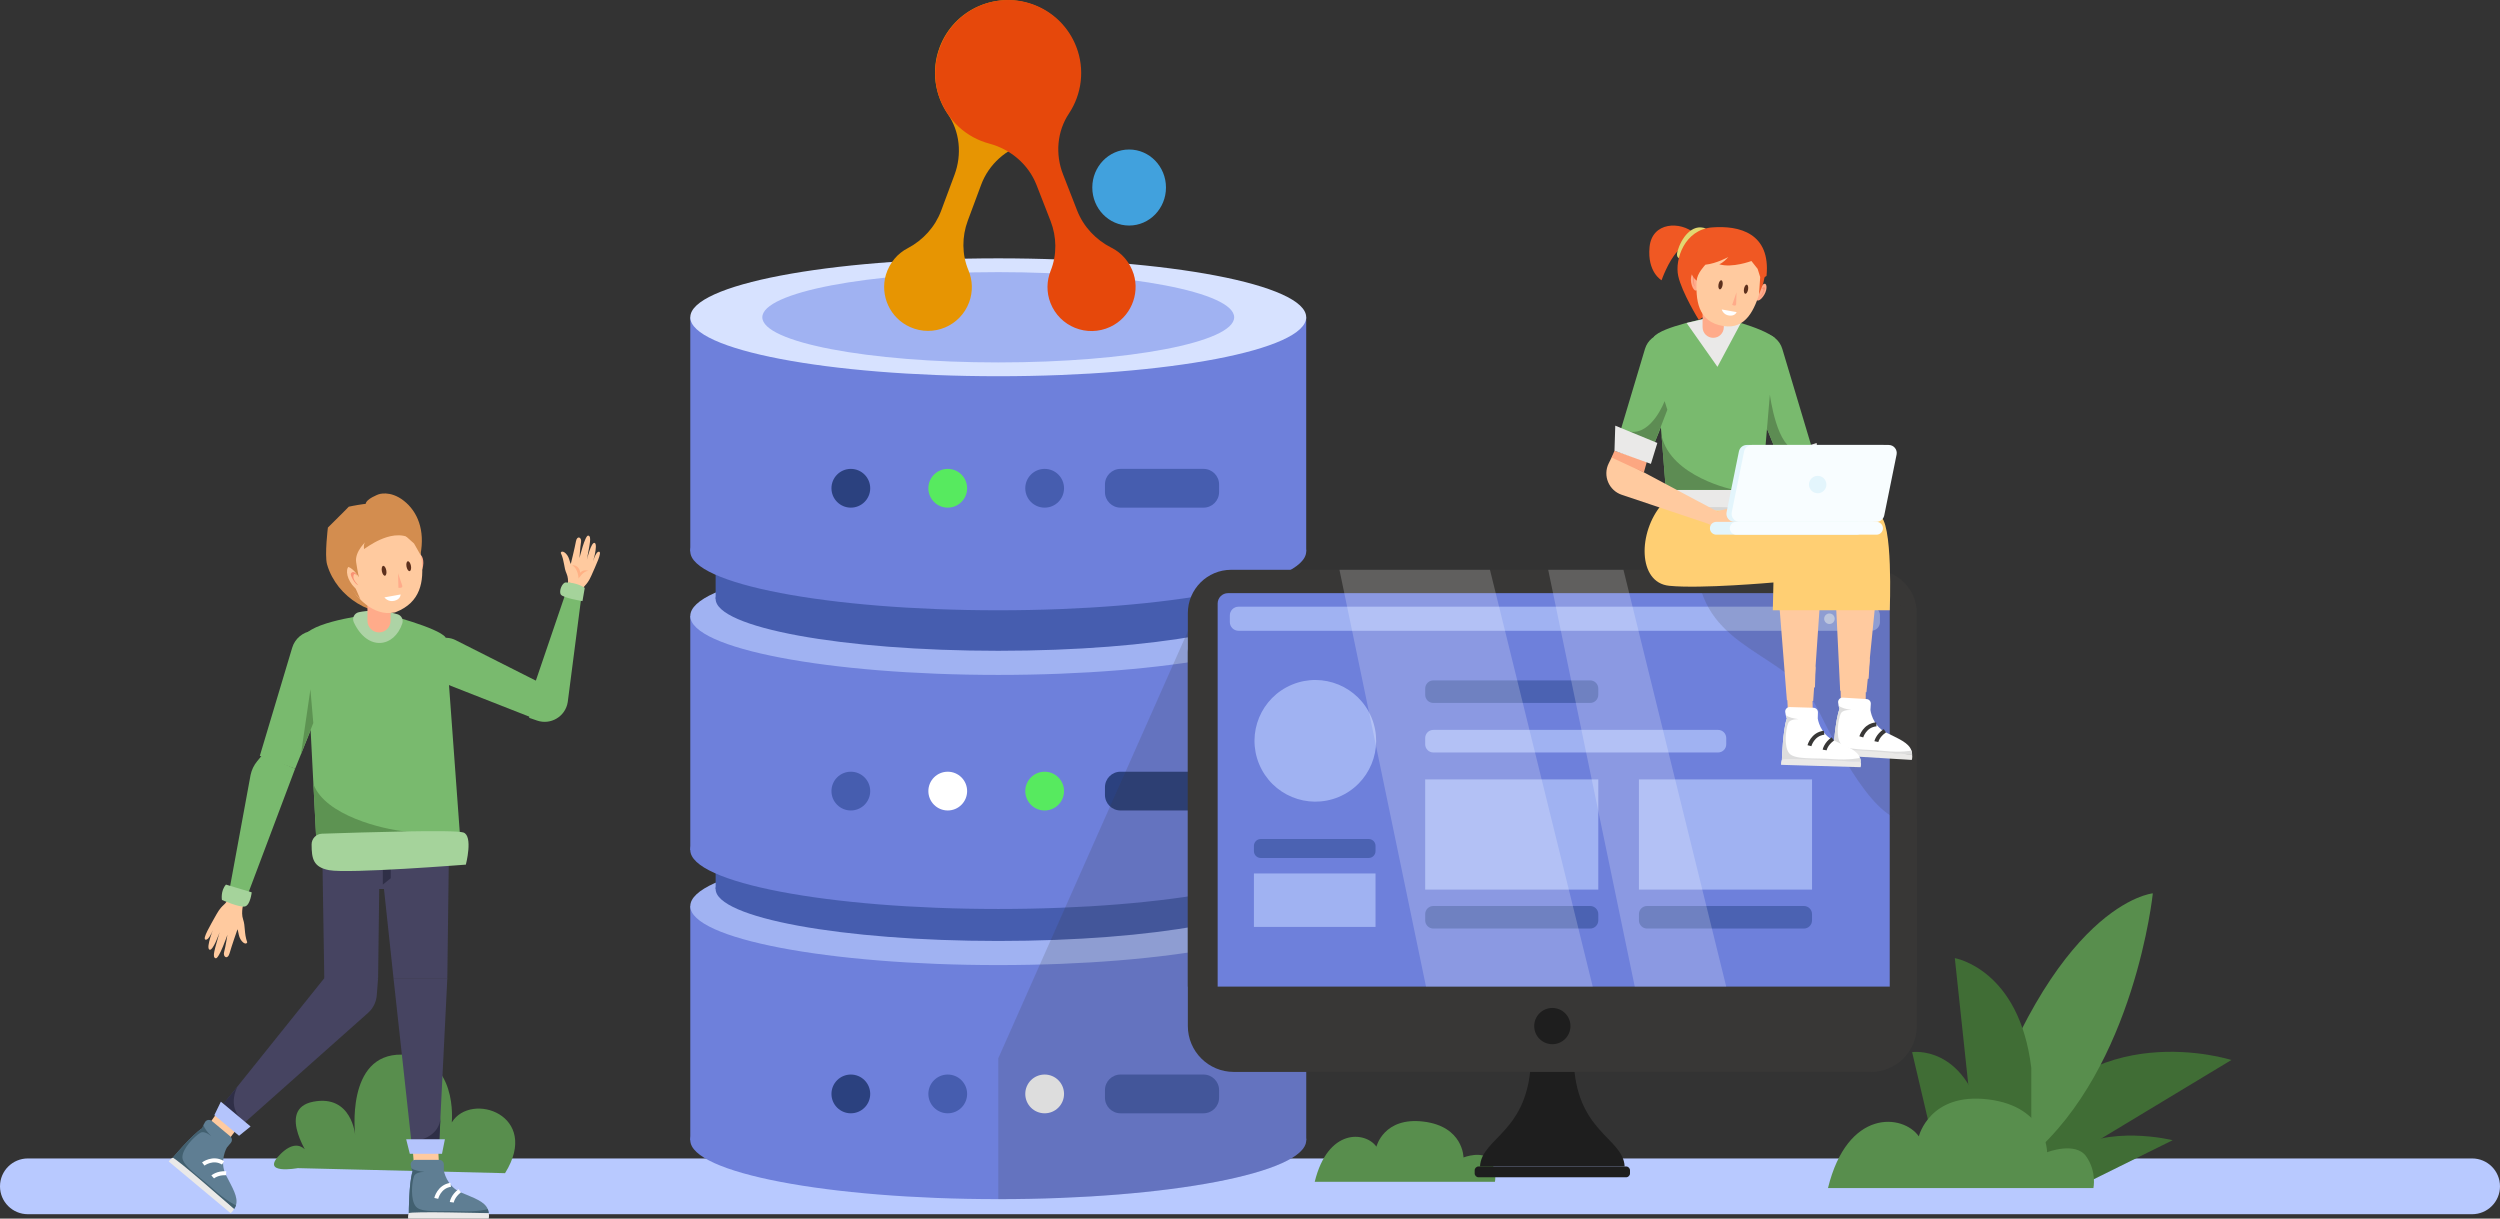 <?xml version="1.0" encoding="UTF-8" standalone="no"?>
<!-- Generator: Adobe Illustrator 27.5.0, SVG Export Plug-In . SVG Version: 6.00 Build 0)  -->

<svg
   version="1.1"
   x="0px"
   y="0px"
   viewBox="0 0 622.665 303.513"
   xml:space="preserve"
   id="svg338"
   sodipodi:docname="banner.svg"
   width="622.665"
   height="303.513"
   inkscape:version="1.2.2 (b0a84865, 2022-12-01)"
   xmlns:inkscape="http://www.inkscape.org/namespaces/inkscape"
   xmlns:sodipodi="http://sodipodi.sourceforge.net/DTD/sodipodi-0.dtd"
   xmlns="http://www.w3.org/2000/svg"
   xmlns:svg="http://www.w3.org/2000/svg"><rect x="0" y="0" width="622.665" height="303.513" fill="#333333" stroke="none"/><defs
   id="defs342" /><sodipodi:namedview
   id="namedview340"
   pagecolor="#ffffff"
   bordercolor="#000000"
   borderopacity="0.25"
   inkscape:showpageshadow="2"
   inkscape:pageopacity="0.0"
   inkscape:pagecheckerboard="0"
   inkscape:deskcolor="#d1d1d1"
   showgrid="false"
   inkscape:zoom="1"
   inkscape:cx="605.5"
   inkscape:cy="208.5"
   inkscape:window-width="2560"
   inkscape:window-height="1387"
   inkscape:window-x="0"
   inkscape:window-y="25"
   inkscape:window-maximized="1"
   inkscape:current-layer="OBJECTS" />
<g
   id="BACKGROUND"
   style="display:none"
   transform="translate(-74.492,-136.722)">
	<rect
   id="XMLID_2656_"
   style="fill:#ffffff"
   width="750"
   height="500"
   x="0"
   y="0" />
</g>
<g
   id="OBJECTS"
   transform="translate(-74.492,-136.722)">
	<path
   id="XMLID_2651_"
   style="fill:#f05823"
   d="m 496.618,194.878 c -3.602,-3.135 -10.673,-2.91 -11.279,3.371 -0.606,6.281 2.991,8.277 2.991,8.277 0,0 1.634,-4.697 3.971,-7.219 2.336,-2.521 4.317,-4.429 4.317,-4.429 z" />
	<path
   id="XMLID_2650_"
   style="fill:#e2d771"
   d="m 499.339,193.629 c -3.441,-1.345 -6.134,2.436 -7.039,5.678 -0.905,3.242 3.331,1.261 3.331,1.261 z" />
	<path
   id="XMLID_2649_"
   style="fill:#f05823"
   d="m 514.473,205.436 c 1.055,-10.632 -6.758,-12.613 -13.567,-12.073 -6.809,0.54 -9.33,7.937 -8.43,12.073 0.9,4.135 5.129,10.971 5.129,10.971 l 8.306,-5.704 z" />
	<path
   id="XMLID_2646_"
   style="display:none;fill:#f3f6ff"
   d="m 100.411,426.94 c -28.929,-20.384 -3.315,-48.678 18.11,-44.241 21.425,4.437 49.405,-33.891 32.04,-68.976 -17.365,-35.085 25.378,-120.17 94.492,-78.406 69.115,41.764 178.357,49.257 214.054,-0.204 35.697,-49.461 139.383,-5.792 131.161,56.385 -8.222,62.177 6.775,53.459 39.066,67.287 32.291,13.828 56.398,32.782 37.113,55.949 0,0 22.179,-3.702 21.214,12.205 h -587.25 z" />
	<path
   id="XMLID_2641_"
   style="fill:#b8c9ff"
   d="M 690.213,439.141 H 81.437 c -3.836,0 -6.945,-3.109 -6.945,-6.945 v 0 c 0,-3.836 3.109,-6.945 6.945,-6.945 h 608.775 c 3.836,0 6.945,3.109 6.945,6.945 v 0 c 10e-4,3.836 -3.109,6.945 -6.944,6.945 z" />
	<path
   id="XMLID_2640_"
   style="fill:#588e4d"
   d="m 200.281,428.922 c 9.017,-14.491 -8.5,-20.444 -13.268,-12.637 0,0 1.7,-16.656 -12.429,-16.895 -14.13,-0.239 -11.625,20.1 -11.625,20.1 0,0 -0.784,-10.198 -10.411,-8.38 -9.628,1.817 -0.443,14.616 -0.443,14.616 0,0 -2.171,-7.002 -7.682,-1.634 -5.511,5.368 4.226,3.572 4.226,3.572 z" />
	<g
   id="XMLID_2708_">
		<g
   id="XMLID_2642_">
			<path
   id="XMLID_2645_"
   style="fill:#406d35"
   d="m 576.333,421.198 c 17.733,-32.05 53.926,-20.467 53.926,-20.467 l -39.714,23.962 h -10.333 z" />
			<path
   id="XMLID_2644_"
   style="fill:#588e4d"
   d="m 566.358,422.181 c 19.396,-60.741 44.332,-62.961 44.332,-62.961 0,0 -4.433,43.246 -30.479,65.473 z" />
			<path
   id="XMLID_2643_"
   style="fill:#406d35"
   d="m 580.419,402.7 c -2.977,-24.635 -19.048,-27.339 -19.048,-27.339 l 4.987,46.821 14.061,-0.983 v -21.115" />
		</g>
		<path
   id="XMLID_2639_"
   style="fill:#406d35"
   d="m 568.441,415.94 c -4.788,-19.157 -17.706,-17.169 -17.706,-17.169 l 5.146,21.936 h 15.013 z" />
		<path
   id="XMLID_2638_"
   style="fill:#406d35"
   d="m 589.595,423.756 c 9.743,-7.1 26.039,-3.048 26.039,-3.048 l -20.952,10.364 -10.864,-3.823 z" />
	</g>
	<path
   id="XMLID_2637_"
   style="fill:#588e4d"
   d="m 529.779,432.636 c 4.854,-19.842 18.64,-18.494 22.632,-12.889 0,0 2.662,-11 17.301,-9.197 14.64,1.803 14.64,13.154 14.64,13.154 0,0 7.098,-2.759 9.76,1.064 2.662,3.823 1.774,7.868 1.774,7.868 z" />
	<path
   id="XMLID_2636_"
   style="fill:#588e4d"
   d="m 401.945,431.071 c 3.296,-13.472 12.656,-12.557 15.366,-8.751 0,0 1.807,-7.469 11.747,-6.245 9.94,1.224 9.94,8.931 9.94,8.931 0,0 4.819,-1.873 6.627,0.723 1.807,2.595 1.205,5.342 1.205,5.342 z" />
	<g
   id="XMLID_2071_">
		<g
   id="XMLID_2087_">
			<g
   id="XMLID_2104_">
				<rect
   id="XMLID_2106_"
   x="246.419"
   y="362.411"
   style="fill:#6e80db"
   width="153.404"
   height="58.296" />
				<ellipse
   id="XMLID_2105_"
   style="fill:#6e80db"
   cx="323.121"
   cy="420.707"
   rx="76.702"
   ry="14.68" />
			</g>
			<ellipse
   id="XMLID_2103_"
   style="fill:#a0b2f2"
   cx="323.121"
   cy="362.411"
   rx="76.702"
   ry="14.68" />
			<g
   id="XMLID_2100_">
				<rect
   id="XMLID_2102_"
   x="252.734"
   y="306.788"
   style="fill:#465daf"
   width="140.774"
   height="51.362" />
				<ellipse
   id="XMLID_2101_"
   style="fill:#465daf"
   cx="323.121"
   cy="358.149"
   rx="70.387"
   ry="12.934" />
			</g>
			<g
   id="XMLID_2097_">
				<rect
   id="XMLID_2099_"
   x="246.419"
   y="290.14"
   style="fill:#6e80db"
   width="153.404"
   height="58.296" />
				<ellipse
   id="XMLID_2098_"
   style="fill:#6e80db"
   cx="323.121"
   cy="348.436"
   rx="76.702"
   ry="14.68" />
			</g>
			<ellipse
   id="XMLID_2096_"
   style="fill:#a0b2f2"
   cx="323.121"
   cy="290.14"
   rx="76.702"
   ry="14.68" />
			<g
   id="XMLID_2093_">
				<rect
   id="XMLID_2095_"
   x="252.734"
   y="234.516"
   style="fill:#465daf"
   width="140.774"
   height="51.362" />
				<ellipse
   id="XMLID_2094_"
   style="fill:#465daf"
   cx="323.121"
   cy="285.878"
   rx="70.387"
   ry="12.934" />
			</g>
			<g
   id="XMLID_2090_">
				<rect
   id="XMLID_2092_"
   x="246.419"
   y="215.747"
   style="fill:#6e80db"
   width="153.404"
   height="58.296" />
				<ellipse
   id="XMLID_2091_"
   style="fill:#6e80db"
   cx="323.121"
   cy="274.043"
   rx="76.702"
   ry="14.68" />
			</g>
			<ellipse
   id="XMLID_2089_"
   style="fill:#d7e2ff"
   cx="323.121"
   cy="215.747"
   rx="76.702"
   ry="14.68" />
			<ellipse
   id="XMLID_2088_"
   style="fill:#a0b2f2"
   cx="323.121"
   cy="215.747"
   rx="58.761"
   ry="11.246" />
		</g>
		<g
   id="XMLID_2082_">
			<path
   id="XMLID_2086_"
   style="fill:#2b417f"
   d="m 291.233,258.332 c 0,2.666 -2.161,4.827 -4.827,4.827 -2.666,0 -4.827,-2.161 -4.827,-4.827 0,-2.666 2.161,-4.827 4.827,-4.827 2.666,0 4.827,2.161 4.827,4.827 z" />
			<path
   id="XMLID_2085_"
   style="fill:#57ea5f"
   d="m 315.37,258.332 c 0,2.666 -2.161,4.827 -4.827,4.827 -2.666,0 -4.828,-2.161 -4.828,-4.827 0,-2.666 2.161,-4.827 4.828,-4.827 2.667,0 4.827,2.161 4.827,4.827 z" />
			<circle
   id="XMLID_2084_"
   style="fill:#465daf"
   cx="334.68"
   cy="258.332"
   r="4.827" />
			<path
   id="XMLID_2083_"
   style="fill:#465daf"
   d="m 374.247,263.16 h -20.669 c -2.143,0 -3.879,-1.737 -3.879,-3.879 v -1.896 c 0,-2.143 1.737,-3.879 3.879,-3.879 h 20.669 c 2.143,0 3.879,1.737 3.879,3.879 v 1.896 c 0.001,2.142 -1.736,3.879 -3.879,3.879 z" />
		</g>
		<g
   id="XMLID_2077_">
			<path
   id="XMLID_2081_"
   style="fill:#465daf"
   d="m 291.233,333.756 c 0,2.666 -2.161,4.827 -4.827,4.827 -2.666,0 -4.827,-2.161 -4.827,-4.827 0,-2.666 2.161,-4.827 4.827,-4.827 2.666,0 4.827,2.161 4.827,4.827 z" />
			<path
   id="XMLID_2080_"
   style="fill:#ffffff"
   d="m 315.37,333.756 c 0,2.666 -2.161,4.827 -4.827,4.827 -2.666,0 -4.828,-2.161 -4.828,-4.827 0,-2.666 2.161,-4.827 4.828,-4.827 2.667,0 4.827,2.161 4.827,4.827 z" />
			<circle
   id="XMLID_2079_"
   style="fill:#57ea5f"
   cx="334.68"
   cy="333.756"
   r="4.827" />
			<path
   id="XMLID_2078_"
   style="fill:#2b417f"
   d="m 374.247,338.584 h -20.669 c -2.143,0 -3.879,-1.737 -3.879,-3.879 v -1.896 c 0,-2.143 1.737,-3.88 3.879,-3.88 h 20.669 c 2.143,0 3.879,1.737 3.879,3.88 v 1.896 c 0.001,2.142 -1.736,3.879 -3.879,3.879 z" />
		</g>
		<g
   id="XMLID_2072_">
			<path
   id="XMLID_2076_"
   style="fill:#2b417f"
   d="m 291.233,409.18 c 0,2.666 -2.161,4.828 -4.827,4.828 -2.666,0 -4.827,-2.161 -4.827,-4.828 0,-2.666 2.161,-4.827 4.827,-4.827 2.666,0 4.827,2.161 4.827,4.827 z" />
			<path
   id="XMLID_2075_"
   style="fill:#465daf"
   d="m 315.37,409.18 c 0,2.666 -2.161,4.828 -4.827,4.828 -2.666,0 -4.828,-2.161 -4.828,-4.828 0,-2.666 2.161,-4.827 4.828,-4.827 2.667,0 4.827,2.161 4.827,4.827 z" />
			<path
   id="XMLID_2074_"
   style="fill:#ffffff"
   d="m 339.507,409.18 c 0,2.666 -2.161,4.828 -4.827,4.828 -2.666,0 -4.827,-2.161 -4.827,-4.828 0,-2.666 2.161,-4.827 4.827,-4.827 2.666,0 4.827,2.161 4.827,4.827 z" />
			<path
   id="XMLID_2073_"
   style="fill:#465daf"
   d="m 374.247,414.008 h -20.669 c -2.143,0 -3.879,-1.737 -3.879,-3.88 v -1.896 c 0,-2.143 1.737,-3.88 3.879,-3.88 h 20.669 c 2.143,0 3.879,1.737 3.879,3.88 v 1.896 c 0.001,2.143 -1.736,3.88 -3.879,3.88 z" />
		</g>
	</g>
	<g
   id="XMLID_2066_"
   style="display:none">
		<path
   id="XMLID_2070_"
   style="fill:#ffbe5f"
   d="m 333.875,362.488 h -78.507 c -0.97,0 -1.91,0.341 -2.654,0.963 l -9.598,11.739 94.898,57.446 v -66.009 c 0,-2.286 -1.853,-4.139 -4.139,-4.139 z" />
		<polygon
   id="XMLID_2069_"
   style="fill:#d2dfff"
   points="265.46,422.562 329.85,421.991 329.85,337.883 265.46,337.883 " />
		<g
   id="XMLID_2067_">
			<path
   id="XMLID_2068_"
   style="fill:#ffcf73"
   d="M 333.63,435.77 H 228.754 c -2.421,0 -4.384,-1.963 -4.384,-4.384 l -22.768,-51.812 c 0,-2.421 1.963,-4.384 4.384,-4.384 h 109.26 l 22.768,56.195 c 0,2.422 -1.963,4.385 -4.384,4.385 z" />
		</g>
	</g>
	<path
   id="XMLID_2065_"
   style="opacity:0.17;fill:#383736"
   d="m 393.511,354.27 v 2.31 c 4.05,1.78 6.31,3.76 6.31,5.83 v 58.3 c 0,8.1 -34.34,14.68 -76.7,14.68 v -35.08 l 49.51,-111.49 27.19,12.79 v 46.83 c 0,2.07 -2.26,4.04 -6.31,5.83 z" />
	<g
   id="XMLID_2041_">
		<g
   id="XMLID_2044_">
			<g
   id="XMLID_2060_">
				<path
   id="XMLID_2064_"
   style="fill:#1e1e1e"
   d="m 479.138,427.249 h -36.026 c 0.388,-7.309 12.319,-8.462 12.701,-26.937 l 5.312,0.884 5.312,-0.884 c 0.383,18.475 12.313,19.628 12.701,26.937 z" />
				<path
   id="XMLID_2063_"
   style="fill:#383736"
   d="m 540.465,403.701 h -158.68 c -6.319,0 -11.442,-5.123 -11.442,-11.442 V 299.12 c 0,-6.319 5.123,-11.442 11.442,-11.442 h 158.68 c 6.319,0 11.442,5.123 11.442,11.442 v 93.139 c 0,6.319 -5.123,11.442 -11.442,11.442 z" />
				<path
   id="XMLID_2062_"
   style="fill:#383736"
   d="M 541.106,278.637 H 381.145 c -5.966,0 -10.802,4.836 -10.802,10.802 v 93.004 h 181.564 v -93.004 c 0,-5.966 -4.836,-10.802 -10.801,-10.802 z" />
				<path
   id="XMLID_2061_"
   style="fill:#1e1e1e"
   d="m 465.64,392.283 c 0,2.493 -2.021,4.515 -4.514,4.515 -2.493,0 -4.514,-2.021 -4.514,-4.515 0,-2.493 2.021,-4.514 4.514,-4.514 2.493,0 4.514,2.021 4.514,4.514 z" />
			</g>
			<path
   id="XMLID_2059_"
   style="fill:#6e80db"
   d="M 545.162,382.443 H 377.769 v -95.41 c 0,-1.424 1.154,-2.577 2.577,-2.577 h 162.239 c 1.424,0 2.577,1.154 2.577,2.577 z" />
			<path
   id="XMLID_2058_"
   style="fill:#1e1e1e"
   d="m 479.494,429.945 h -36.738 c -0.538,0 -0.974,-0.436 -0.974,-0.974 v -0.749 c 0,-0.538 0.436,-0.974 0.974,-0.974 h 36.738 c 0.538,0 0.974,0.436 0.974,0.974 v 0.749 c 0,0.538 -0.436,0.974 -0.974,0.974 z" />
			<path
   id="XMLID_2057_"
   style="fill:#a0b2f2"
   d="M 540.557,293.826 H 382.969 c -1.196,0 -2.166,-0.97 -2.166,-2.166 v -1.665 c 0,-1.196 0.97,-2.166 2.166,-2.166 h 157.588 c 1.196,0 2.166,0.97 2.166,2.166 v 1.665 c -10e-4,1.196 -0.97,2.166 -2.166,2.166 z" />
			<path
   id="XMLID_2056_"
   style="fill:#d7e2ff"
   d="m 527.3,290.828 c 0,0.724 -0.587,1.311 -1.311,1.311 -0.724,0 -1.311,-0.587 -1.311,-1.311 0,-0.724 0.587,-1.311 1.311,-1.311 0.724,0 1.311,0.586 1.311,1.311 z" />
			<path
   id="XMLID_2055_"
   style="fill:#d7e2ff"
   d="m 531.451,290.828 c 0,0.724 -0.587,1.311 -1.312,1.311 -0.725,0 -1.311,-0.587 -1.311,-1.311 0,-0.724 0.587,-1.311 1.311,-1.311 0.724,0 1.312,0.586 1.312,1.311 z" />
			<path
   id="XMLID_2054_"
   style="fill:#d7e2ff"
   d="m 535.602,290.828 c 0,0.724 -0.587,1.311 -1.312,1.311 -0.725,0 -1.311,-0.587 -1.311,-1.311 0,-0.724 0.587,-1.311 1.311,-1.311 0.724,0 1.312,0.586 1.312,1.311 z" />
			
				<circle
   id="XMLID_2053_"
   transform="matrix(0.924,-0.383,0.383,0.924,-92.37,178.277)"
   style="fill:#a0b2f2"
   cx="401.945"
   cy="321.325"
   r="15.144" />
			<path
   id="XMLID_2052_"
   style="fill:#4b62b2"
   d="M 415.381,350.418 H 388.51 c -0.943,0 -1.708,-0.765 -1.708,-1.708 v -1.313 c 0,-0.943 0.765,-1.708 1.708,-1.708 h 26.871 c 0.943,0 1.708,0.765 1.708,1.708 v 1.313 c 0,0.944 -0.765,1.708 -1.708,1.708 z" />
			<rect
   id="XMLID_2051_"
   x="386.801"
   y="354.272"
   style="fill:#a0b2f2"
   width="30.288"
   height="13.312" />
			<path
   id="XMLID_2050_"
   style="fill:#4b62b2"
   d="m 470.542,311.805 h -39.051 c -1.122,0 -2.031,-0.909 -2.031,-2.031 v -1.561 c 0,-1.122 0.909,-2.031 2.031,-2.031 h 39.051 c 1.122,0 2.031,0.909 2.031,2.031 v 1.561 c 0,1.121 -0.909,2.031 -2.031,2.031 z" />
			<path
   id="XMLID_2049_"
   style="fill:#a0b2f2"
   d="m 502.408,324.137 h -70.916 c -1.122,0 -2.031,-0.909 -2.031,-2.031 v -1.561 c 0,-1.122 0.909,-2.031 2.031,-2.031 h 70.916 c 1.122,0 2.031,0.909 2.031,2.031 v 1.561 c 0,1.122 -0.91,2.031 -2.031,2.031 z" />
			<rect
   id="XMLID_2048_"
   x="429.46"
   y="330.846"
   style="fill:#a0b2f2"
   width="43.113"
   height="27.445" />
			<path
   id="XMLID_2047_"
   style="fill:#4b62b2"
   d="m 470.542,367.995 h -39.051 c -1.122,0 -2.031,-0.909 -2.031,-2.031 v -1.561 c 0,-1.122 0.909,-2.031 2.031,-2.031 h 39.051 c 1.122,0 2.031,0.909 2.031,2.031 v 1.561 c 0,1.122 -0.909,2.031 -2.031,2.031 z" />
			<rect
   id="XMLID_2046_"
   x="482.695"
   y="330.846"
   style="fill:#a0b2f2"
   width="43.113"
   height="27.445" />
			<path
   id="XMLID_2045_"
   style="fill:#4b62b2"
   d="m 523.776,367.995 h -39.051 c -1.122,0 -2.031,-0.909 -2.031,-2.031 v -1.561 c 0,-1.122 0.909,-2.031 2.031,-2.031 h 39.051 c 1.122,0 2.031,0.909 2.031,2.031 v 1.561 c 0,1.122 -0.909,2.031 -2.031,2.031 z" />
		</g>
		<polygon
   id="XMLID_2043_"
   style="opacity:0.2;fill:#ffffff"
   points="471.185,382.443 445.592,278.637 408.103,278.637 429.659,382.443 " />
		<polygon
   id="XMLID_2042_"
   style="opacity:0.2;fill:#ffffff"
   points="504.432,382.443 478.84,278.637 460.095,278.637 481.652,382.443 " />
	</g>
	<path
   id="XMLID_2040_"
   style="opacity:0.17;fill:#383736"
   d="m 497.204,278.637 c 1.81,20.141 22.982,20.666 29.895,34.471 6.913,13.805 16.242,31.061 24.807,27.802 v -52.153 l -33.218,-10.171 z" />
	<path
   id="XMLID_2039_"
   style="display:none;fill:#f5949b"
   d="m 435.606,186.073 h 28.819 c 0,0 -9.073,-100.868 -109.941,-58.173 l -2.668,-21.348 -36.291,39.76 44.707,20.428 -2.361,-22.881 c 0.001,0 67.062,-27.7 77.735,42.214 z" />
	<g
   id="XMLID_136_">
		<g
   id="XMLID_183_">
			<polygon
   id="XMLID_193_"
   style="fill:#ffca9f"
   points="539.159,312.901 539.224,305.745 532.881,306.531 533.009,312.527 " />
			<path
   id="XMLID_192_"
   style="fill:#5d74c6"
   d="m 509.504,278.71 32.963,-0.447 0.685,-7.724 c 0.343,-3.864 -2.556,-7.255 -6.426,-7.518 l -26.72,-1.816 c -4.632,-0.315 -8.671,3.122 -9.101,7.745 l -0.038,0.409 c -0.471,5.065 3.552,9.42 8.637,9.351 z" />
			<polygon
   id="XMLID_191_"
   style="fill:#ffca9f"
   points="539.357,309.142 542.769,275.053 530.779,266.513 532.814,308.744 " />
			<path
   id="XMLID_190_"
   style="fill:#ffca9f"
   d="m 540.227,300.446 c -1.76,5.253 -5.872,5.003 -5.872,5.003 l 5.546,0.338 z" />
			<g
   id="XMLID_184_">
				<path
   id="XMLID_189_"
   style="fill:#ffffff"
   d="m 531.116,323.475 19.619,1.195 c -10e-4,-0.36 -0.055,-0.69 -0.157,-0.993 -0.005,-0.006 -0.005,-0.006 -0.005,-0.006 -0.667,-2.008 -3.34,-2.999 -6.352,-4.521 -3.472,-1.755 -3.867,-5.604 -3.867,-5.604 l 0.093,-1.522 c 0.038,-0.619 -0.434,-1.152 -1.053,-1.189 l -5.898,-0.359 c -0.669,-0.041 -1.238,0.512 -1.19,1.181 0.021,0.298 0.063,0.564 0.11,0.789 0.006,0 0.006,0 0.006,0 0.106,0.51 0.242,0.815 0.242,0.815 -1.095,2.775 -1.548,10.214 -1.548,10.214 z" />
				<path
   id="XMLID_188_"
   style="fill:none;stroke:#383736;stroke-miterlimit:10"
   d="m 541.828,317.13 c -2.924,0.253 -3.751,3.116 -3.751,3.116" />
				<path
   id="XMLID_187_"
   style="fill:none;stroke:#383736;stroke-miterlimit:10"
   d="m 543.952,318.734 c -1.812,1.194 -2.121,2.697 -2.121,2.697" />
				<path
   id="XMLID_186_"
   style="fill:#dddddd"
   d="m 531.116,323.475 19.619,1.195 c -10e-4,-0.36 -0.055,-0.69 -0.157,-0.993 -0.005,-0.006 -0.005,-0.006 -0.005,-0.006 0,0 -2.498,0.551 -6.929,0.081 -4.425,-0.47 -9.355,-0.084 -10.664,-1.776 -1.309,-1.692 -0.683,-5.965 -0.029,-7.498 0.339,-0.78 1.533,-0.947 2.636,-0.931 -1.178,-0.18 -2.553,-0.51 -3.163,-1.102 0.106,0.51 0.242,0.815 0.242,0.815 -1.097,2.776 -1.55,10.215 -1.55,10.215 z" />
				<path
   id="XMLID_185_"
   style="fill:#eae9e8"
   d="m 550.735,324.67 c 0.127,0.732 -0.081,1.323 -0.081,1.323 l -19.78,-1.205 c 0,0 -0.071,-0.807 0.241,-1.313 0.314,-0.506 19.62,1.195 19.62,1.195 z" />
			</g>
		</g>
		<g
   id="XMLID_171_">
			<polygon
   id="XMLID_182_"
   style="fill:#ffca9f"
   points="526.015,315.076 525.858,307.921 519.542,308.905 519.857,314.893 " />
			<path
   id="XMLID_181_"
   style="fill:#6e80db"
   d="m 497.02,281.772 31.225,-1.42 0.445,-7.742 c 0.222,-3.873 -2.78,-7.172 -6.657,-7.315 l -28.395,-4.004 c -4.64,-0.171 -7.253,5.392 -7.714,11.055 l -0.025,0.41 c -1.196,7.947 6.04,9.243 11.121,9.016 z" />
			<polygon
   id="XMLID_180_"
   style="fill:#ffca9f"
   points="526.096,311.312 528.446,277.134 516.196,268.971 519.544,311.118 " />
			<path
   id="XMLID_179_"
   style="fill:#ffcf73"
   d="m 488.416,262.335 c -5.962,6.912 -6.072,19.479 1.799,20.285 7.871,0.805 25.981,-0.824 25.981,-0.824 l -0.157,6.927 h 29.124 c 0,0 0.925,-22.581 -2.66,-23.629 -3.585,-1.048 -32.495,-3.888 -32.495,-3.888 z" />
			<path
   id="XMLID_178_"
   style="fill:#ffca9f"
   d="m 526.695,302.593 c -1.596,5.305 -5.713,5.183 -5.713,5.183 l 5.554,0.165 z" />
			<g
   id="XMLID_172_">
				<path
   id="XMLID_177_"
   style="fill:#ffffff"
   d="m 518.305,325.895 19.647,0.584 c -0.012,-0.36 -0.077,-0.688 -0.188,-0.988 -0.005,-0.006 -0.005,-0.006 -0.005,-0.006 -0.729,-1.986 -3.431,-2.894 -6.489,-4.321 -3.525,-1.646 -4.039,-5.481 -4.039,-5.481 l 0.045,-1.524 c 0.018,-0.62 -0.469,-1.137 -1.089,-1.156 l -5.906,-0.176 c -0.67,-0.02 -1.222,0.551 -1.153,1.218 0.031,0.298 0.08,0.562 0.135,0.785 0.006,0 0.006,0 0.006,0 0.122,0.506 0.267,0.807 0.267,0.807 -1.009,2.808 -1.231,10.258 -1.231,10.258 z" />
				<path
   id="XMLID_176_"
   style="fill:none;stroke:#383736;stroke-miterlimit:10"
   d="m 528.814,319.22 c -2.915,0.344 -3.652,3.231 -3.652,3.231" />
				<path
   id="XMLID_175_"
   style="fill:none;stroke:#383736;stroke-miterlimit:10"
   d="m 530.987,320.757 c -1.774,1.25 -2.036,2.762 -2.036,2.762" />
				<path
   id="XMLID_174_"
   style="fill:#dddddd"
   d="m 518.305,325.895 19.647,0.584 c -0.012,-0.36 -0.077,-0.688 -0.188,-0.988 -0.005,-0.006 -0.005,-0.006 -0.005,-0.006 0,0 -2.479,0.629 -6.923,0.297 -4.438,-0.332 -9.353,0.207 -10.714,-1.443 -1.361,-1.651 -0.868,-5.941 -0.263,-7.493 0.315,-0.79 1.503,-0.994 2.605,-1.013 -1.183,-0.144 -2.568,-0.43 -3.196,-1.003 0.122,0.506 0.267,0.807 0.267,0.807 -1.008,2.808 -1.23,10.258 -1.23,10.258 z" />
				<path
   id="XMLID_173_"
   style="fill:#eae9e8"
   d="m 537.952,326.479 c 0.15,0.727 -0.039,1.325 -0.039,1.325 l -19.808,-0.589 c 0,0 -0.096,-0.805 0.201,-1.32 0.296,-0.516 19.646,0.584 19.646,0.584 z" />
			</g>
		</g>
		<path
   id="XMLID_170_"
   style="fill:#79ba6e"
   d="m 494.554,227.308 -9.676,23.967 -8.078,-2.929 7.404,-24.734 c 0.625,-2.086 2.429,-3.602 4.592,-3.856 h 3.715 z" />
		<path
   id="XMLID_169_"
   style="fill:#eae9e8"
   d="m 486.67,261.834 c 0,0 1.194,0.706 9.68,1.735 8.486,1.035 19.689,-1.029 19.689,-1.029 -0.531,-2.542 -2.738,-3.816 -2.738,-3.816 h -23.903 c -1.104,0.308 -2.048,1.826 -2.484,2.622 -0.154,0.291 -0.244,0.488 -0.244,0.488 z" />
		<path
   id="XMLID_168_"
   style="fill:#d6d5d4"
   d="m 486.67,261.834 c 0,0 1.194,0.706 9.68,1.735 8.486,1.035 19.689,-1.029 19.689,-1.029 -0.531,-2.542 -2.738,-3.816 -2.738,-3.816 h -1.422 c 2.399,3.131 -2.441,4.612 -7.164,4.352 -4.723,-0.26 -11.808,0.504 -14.928,-0.86 -1.237,-0.536 -2.192,-0.791 -2.871,-0.87 -0.156,0.291 -0.246,0.488 -0.246,0.488 z" />
		<path
   id="XMLID_167_"
   style="fill:#79ba6e"
   d="m 516.504,220.86 c -3.524,-2.832 -13.327,-4.993 -13.327,-4.993 h -2.985 c 0,0 -11.891,2.214 -13.809,4.784 l 3.013,38.071 h 23.902 z" />
		<path
   id="XMLID_166_"
   style="fill:#5d8c53"
   d="m 488.33,245.239 c 2.35,10.305 17.988,13.483 17.988,13.483 h -16.92 z" />
		<path
   id="XMLID_165_"
   style="fill:#ffca9f"
   d="m 502.251,264.135 c 3.126,-1.037 5.247,-1.347 6.308,-0.276 1.061,1.071 1.379,3.839 2.015,4.683 0.636,0.844 -2.398,0.251 -2.525,-0.62 0,0 -5.027,2.047 -7.934,-0.685 -2.907,-2.732 0,-3.379 0,-3.379 z" />
		<path
   id="XMLID_164_"
   style="fill:#ffca9f"
   d="m 478.422,259.96 21.694,7.278 2.135,-3.103 -26.135,-13.929 -0.95,1.923 c -1.512,3.058 0.022,6.746 3.256,7.831 z" />
		<polygon
   id="XMLID_163_"
   style="fill:#fca781"
   points="483.917,254.41 475.886,250.67 476.603,248.99 484.598,251.493 484.598,251.981 " />
		<path
   id="XMLID_162_"
   style="fill:#79ba6e"
   d="m 508.05,227.308 9.676,23.967 8.078,-2.929 -7.404,-24.734 c -0.625,-2.086 -2.429,-3.602 -4.592,-3.856 h -3.793 z" />
		<path
   id="XMLID_161_"
   style="fill:#5d8c53"
   d="m 514.588,243.503 0.72,-8.504 c 0,0 1.784,13.85 6.822,13.656 5.039,-0.193 -4.145,3.27 -4.145,3.27 z" />
		<path
   id="XMLID_160_"
   style="fill:#5d8c53"
   d="m 480.41,244.223 c 5.51,0.896 8.683,-7.602 8.683,-7.602 l 0.68,2.153 -3.389,8.774 -5.973,-2.768 v -0.557 z" />
		<polygon
   id="XMLID_159_"
   style="fill:#eae9e8"
   points="494.554,217.15 502.251,228.087 508.05,217.239 501.871,216.408 499.482,216.007 493.975,217.304 " />
		<path
   id="XMLID_158_"
   style="fill:#ffab8a"
   d="m 498.546,213.466 v 4.751 c 0,1.46 1.183,2.643 2.643,2.643 v 0 c 1.46,0 2.643,-1.183 2.643,-2.643 v -4.751 l -2.123,-0.708 -0.517,-0.171 -0.517,0.171 z" />
		<path
   id="XMLID_157_"
   style="fill:#ffab8a"
   d="m 512.973,208.31 c 1.146,-1.695 1.736,-0.768 1.411,0.676 -0.325,1.444 -1.971,3.323 -2.448,2.309 l 0.421,-2.434 z" />
		<g
   id="XMLID_155_">
			<path
   id="XMLID_156_"
   style="fill:#ffab8a"
   d="m 497.21,205.772 c -0.51,-1.982 -1.377,-1.307 -1.556,0.163 -0.179,1.47 0.74,3.792 1.53,2.997 l 0.421,-2.434 z" />
		</g>
		<path
   id="XMLID_154_"
   style="fill:#f99273"
   d="m 497.039,206.135 c -0.342,-0.894 -0.843,-0.835 -0.89,-0.353 -0.047,0.482 -0.017,1.893 0.457,2.296 0,0 -0.476,-1.739 -0.134,-2.058 0.34,-0.32 0.567,0.115 0.567,0.115 z" />
		<path
   id="XMLID_153_"
   style="fill:#ffca9f"
   d="m 497.086,206.063 c -0.295,5.249 0.141,10.87 6.693,11.872 5.583,0.854 7.739,-4.069 9.228,-9.111 2.115,-7.501 -4.345,-9.893 -6.346,-10.442 -0.106,-0.028 -0.197,-0.05 -0.276,-0.071 l -0.033,-0.006 c -0.079,-0.007 -0.175,-0.017 -0.284,-0.026 -2.073,-0.156 -8.456,0.007 -8.982,7.784 z" />
		<g
   id="XMLID_150_">
			<path
   id="XMLID_152_"
   style="fill:#5c301d"
   d="m 508.86,208.669 c -0.108,0.624 0.033,1.169 0.315,1.217 0.282,0.049 0.597,-0.417 0.705,-1.041 0.108,-0.624 -0.033,-1.169 -0.314,-1.217 -0.283,-0.049 -0.598,0.417 -0.706,1.041 z" />
			<path
   id="XMLID_151_"
   style="fill:#5c301d"
   d="m 502.512,207.57 c -0.108,0.624 0.033,1.168 0.315,1.217 0.282,0.049 0.597,-0.417 0.705,-1.041 0.108,-0.624 -0.033,-1.169 -0.315,-1.217 -0.281,-0.049 -0.597,0.417 -0.705,1.041 z" />
		</g>
		<path
   id="XMLID_149_"
   style="fill:#ffab8a"
   d="m 505.911,212.673 0.525,0.162 c 0.233,0.072 0.471,-0.098 0.478,-0.342 l 0.083,-2.984 z" />
		<path
   id="XMLID_148_"
   style="fill:#ffffff"
   d="m 507.024,214.457 -3.705,-0.66 c 0,0 0.338,1.318 1.834,1.518 1.496,0.2 1.871,-0.858 1.871,-0.858 z" />
		<path
   id="XMLID_147_"
   style="fill:#f05823"
   d="m 513.649,207.328 -1.043,2.739 0.292,-4.336 -0.641,-2.046 -1.543,-1.952 c 0,0 -4.826,1.802 -8.012,0.811 0,0 0.994,-0.341 2.251,-1.808 0,0 -2.942,1.629 -5.701,1.914 0,0 -2.204,2.293 -2.143,3.985 0,0 -1.828,-1.251 -1.447,-3.503 0.38,-2.252 2.738,-5.58 3.073,-5.888 0.334,-0.308 4.532,-1.413 5.112,-1.313 0.58,0.1 5.484,2.194 5.484,2.194 0,0 3.435,2.206 3.896,2.505 0.461,0.299 0.923,2.797 1.044,3.111 0.121,0.314 -0.622,3.587 -0.622,3.587 z" />
		<polygon
   id="XMLID_146_"
   style="fill:#ffca9f"
   points="526.808,253.09 527.848,257.081 526.116,263.431 520.197,262.188 521.076,256.975 519.114,253.581 " />
		<polygon
   id="XMLID_145_"
   style="fill:#eae9e8"
   points="518.556,256.095 516.411,250.568 526.941,247.046 527.848,252.712 " />
		<polygon
   id="XMLID_144_"
   style="fill:#eae9e8"
   points="476.603,248.99 485.677,252.258 487.28,247.046 476.801,242.74 " />
		<path
   id="XMLID_143_"
   style="fill:#f99273"
   d="m 513.117,208.728 c 0.623,-0.727 1.075,-0.503 0.957,-0.033 -0.118,0.47 -0.62,1.789 -1.202,2.009 0,0 1.032,-1.478 0.818,-1.893 -0.214,-0.416 -0.573,-0.083 -0.573,-0.083 z" />
		<g
   id="XMLID_137_">
			<path
   id="XMLID_142_"
   style="fill:#e3f5fc"
   d="m 540.54,266.698 h -34.054 c -1.266,0 -2.214,-1.16 -1.962,-2.401 l 3.074,-15.146 c 0.189,-0.933 1.01,-1.604 1.962,-1.604 h 34.055 c 1.266,0 2.214,1.16 1.962,2.401 l -3.074,15.146 c -0.19,0.933 -1.011,1.604 -1.963,1.604 z" />
			<path
   id="XMLID_141_"
   style="fill:#f8fdff"
   d="m 541.831,266.698 h -34.055 c -1.266,0 -2.214,-1.16 -1.962,-2.401 l 3.074,-15.146 c 0.189,-0.933 1.01,-1.604 1.962,-1.604 h 34.054 c 1.266,0 2.214,1.16 1.962,2.401 l -3.074,15.146 c -0.188,0.933 -1.009,1.604 -1.961,1.604 z" />
			<path
   id="XMLID_140_"
   style="fill:#e3f5fc"
   d="M 536.913,269.896 H 501.97 c -0.883,0 -1.599,-0.716 -1.599,-1.599 v 0 c 0,-0.883 0.716,-1.599 1.599,-1.599 h 34.943 c 0.883,0 1.599,0.716 1.599,1.599 v 0 c 0,0.883 -0.716,1.599 -1.599,1.599 z" />
			<path
   id="XMLID_139_"
   style="fill:#f8fdff"
   d="m 541.869,269.896 h -34.943 c -0.883,0 -1.599,-0.716 -1.599,-1.599 v 0 c 0,-0.883 0.716,-1.599 1.599,-1.599 h 34.943 c 0.883,0 1.599,0.716 1.599,1.599 v 0 c 0,0.883 -0.716,1.599 -1.599,1.599 z" />
			<path
   id="XMLID_138_"
   style="fill:#e3f5fc"
   d="m 529.389,257.407 c 0,1.199 -0.971,2.17 -2.17,2.17 -1.199,0 -2.17,-0.971 -2.17,-2.17 0,-1.198 0.971,-2.17 2.17,-2.17 1.199,0 2.17,0.972 2.17,2.17 z" />
		</g>
	</g>
	<g
   id="XMLID_77_">
		<g
   id="XMLID_86_">
			<polygon
   id="XMLID_135_"
   style="fill:#ffca9f"
   points="183.827,426.728 183.453,419.491 177.089,420.676 177.588,426.728 " />
			<g
   id="XMLID_133_">
				<path
   id="XMLID_134_"
   style="fill:#ffca9f"
   d="m 135.215,361.391 c 0,0 -0.796,2.505 -0.181,4.291 0.615,1.786 0.215,3.431 1.033,5.739 -0.335,0.872 -1.769,-0.209 -2.103,-1.917 -0.334,-1.708 -0.341,-1.273 -0.341,-1.273 0,0 -1.48,4.221 -1.949,5.909 -0.468,1.688 -1.716,0.966 -1.361,-0.313 0.373,-1.342 0.82,-4.28 0.82,-4.28 0,0 -2.087,6.085 -2.929,5.851 -0.962,-0.267 -0.226,-2.181 0.987,-6.491 0,0 -1.634,4.745 -2.52,4.349 -1.032,-0.461 1.237,-5.912 1.237,-5.912 0,0 -1.237,3.743 -2.258,3.407 -0.761,-0.251 1.15,-3.417 2.759,-6.302 1.609,-2.885 2.416,-2.157 2.869,-4.151 z" />
			</g>
			<path
   id="XMLID_132_"
   style="fill:#79ba6e"
   d="m 139.874,324.691 -1.352,1.654 c -0.798,0.977 -1.351,2.13 -1.613,3.363 l -5.631,30.59 3.994,1.673 12.726,-33.796 z" />
			<path
   id="XMLID_131_"
   style="fill:#79ba6e"
   d="m 158.535,302.076 -10.536,26.099 -8.796,-3.19 8.062,-26.933 c 0.68,-2.272 2.646,-3.923 5.001,-4.2 h 4.046 z" />
			
				<rect
   id="XMLID_130_"
   x="159.294"
   y="336.284"
   transform="rotate(180,169.054,347.212)"
   style="fill:#464461"
   width="19.521"
   height="21.857" />
			<polygon
   id="XMLID_129_"
   style="fill:#464461"
   points="185.905,380.358 186.441,337.579 167.932,337.579 172.501,380.358 " />
			<polygon
   id="XMLID_128_"
   style="fill:#2f2f47"
   points="169.841,357.044 169.841,343.52 171.814,343.963 171.814,355.469 " />
			<polygon
   id="XMLID_127_"
   style="fill:#464461"
   points="168.665,380.358 169.2,337.579 154.583,337.579 155.261,380.358 " />
			<path
   id="XMLID_126_"
   style="fill:#79ba6e"
   d="m 187.969,296.158 21.948,11.078 -1.235,8.909 -26.955,-10.585 c -2.069,-0.813 -3.456,-2.778 -3.53,-5 l 1.146,-3.01 4.257,-1.619 c 1.423,-0.542 3.009,-0.459 4.369,0.227 z" />
			<path
   id="XMLID_125_"
   style="fill:#79ba6e"
   d="m 185.452,295.446 c -1.866,-2.427 -15.076,-5.804 -15.076,-5.804 h -2.969 c 0,0 -14.066,1.645 -16.777,5.066 l 2.758,53.608 35.901,-0.426 z" />
			<path
   id="XMLID_124_"
   style="fill:#5d9352"
   d="m 152.548,331.965 c 0.019,0.053 0.038,0.106 0.058,0.158 2.906,7.672 17.17,11.159 22.873,11.682 5.743,0.527 -5.519,2.33 -5.519,2.33 h -16.683" />
			<path
   id="XMLID_123_"
   style="fill:#add3a5"
   d="m 174.693,291.986 c -1.949,5.952 -8.6,7.12 -12.072,-0.254 -0.499,-1.06 0.109,-2.298 1.257,-2.534 2.074,-0.427 5.565,-0.74 9.664,0.528 0.944,0.291 1.459,1.321 1.151,2.26 z" />
			<polygon
   id="XMLID_122_"
   style="fill:#464461"
   points="183.795,422.916 185.905,380.358 172.501,380.358 177.158,422.916 " />
			<polygon
   id="XMLID_121_"
   style="fill:#ffca9f"
   points="131.311,420.767 135.661,414.971 130.016,411.804 126.521,416.769 " />
			<path
   id="XMLID_120_"
   style="fill:#464461"
   d="m 156.481,378.837 -27.847,34.731 5.095,4.253 32.428,-28.824 c 1.263,-1.123 2.043,-2.692 2.174,-4.377 l 0.333,-4.261 z" />
			<path
   id="XMLID_119_"
   style="fill:#d38d4f"
   d="m 176.072,265.151 -1.258,0.233 c 0,0 -2.364,-2.359 -4.583,-3.147 -2.219,-0.787 -8.938,0.699 -8.87,0.686 0.068,-0.013 -5.2,5.201 -5.2,5.201 0,0 -0.843,6.795 -0.22,9.126 0.147,0.551 0.348,1.116 0.582,1.679 1.611,3.874 4.661,6.971 8.413,8.848 1.119,0.559 2.826,1.026 2.841,0.823 0.04,-0.561 4.74,-16.236 4.74,-16.236 l 6.914,4.182 z" />
			<path
   id="XMLID_118_"
   style="fill:#ffab8a"
   d="m 166.014,286.184 v 5.174 c 0,1.589 1.288,2.878 2.878,2.878 v 0 c 1.589,0 2.878,-1.288 2.878,-2.878 v -5.174 l -2.312,-0.771 -0.563,-0.186 -0.563,0.186 z" />
			<path
   id="XMLID_117_"
   style="fill:#ffab8a"
   d="m 178.208,276.222 c 0.529,-2.165 1.482,-1.441 1.697,0.157 0.215,1.598 -0.756,4.138 -1.626,3.283 l -0.491,-2.645 z" />
			<path
   id="XMLID_116_"
   style="fill:#ffca9f"
   d="m 160.754,280.584 c 2.04,5.355 7.04,9.593 11.745,8.72 0.104,-0.019 0.218,-0.021 0.325,-0.04 0.107,-0.034 0.209,-0.073 0.31,-0.116 6.072,-2.398 7.028,-7.488 6.35,-13.178 -1.115,-8.419 -9.053,-7.871 -11.425,-7.511 -0.125,0.02 -0.232,0.039 -0.325,0.055 l -0.037,0.009 c -0.087,0.029 -0.194,0.062 -0.314,0.103 -2.272,0.783 -9.556,3.985 -6.629,11.958 z" />
			<g
   id="XMLID_113_">
				<path
   id="XMLID_115_"
   style="fill:#5c301d"
   d="m 175.738,277.848 c 0.126,0.678 0.476,1.181 0.782,1.124 0.306,-0.057 0.452,-0.652 0.326,-1.33 -0.126,-0.678 -0.476,-1.181 -0.782,-1.124 -0.306,0.057 -0.452,0.652 -0.326,1.33 z" />
				<path
   id="XMLID_114_"
   style="fill:#5c301d"
   d="m 169.598,278.987 c 0.126,0.678 0.476,1.181 0.782,1.124 0.306,-0.057 0.452,-0.652 0.326,-1.33 -0.126,-0.678 -0.476,-1.181 -0.782,-1.124 -0.305,0.057 -0.452,0.652 -0.326,1.33 z" />
			</g>
			<path
   id="XMLID_112_"
   style="fill:#ffab8a"
   d="m 173.727,283.148 0.598,-0.033 c 0.266,-0.015 0.444,-0.279 0.358,-0.53 l -1.044,-3.079 z" />
			<path
   id="XMLID_111_"
   style="fill:#ffffff"
   d="m 174.27,284.784 -4.033,0.727 c 0,0 0.844,1.217 2.447,0.856 1.604,-0.361 1.586,-1.583 1.586,-1.583 z" />
			<path
   id="XMLID_110_"
   style="fill:#d38d4f"
   d="m 161.208,277.054 1.416,1.596 -0.778,1.815 2.444,5.627 c 0,0 -5.536,-6.026 -5.662,-6.701 -0.125,-0.676 -0.53,-5.818 -0.53,-5.818 l 3.183,-0.59 0.71,2.251 z" />
			<g
   id="XMLID_108_">
				<path
   id="XMLID_109_"
   style="fill:#ffca9f"
   d="m 163.261,278.989 c -1.661,-2.395 -2.712,-0.99 -2.224,1.061 0.488,2.051 2.864,4.698 3.526,3.246 l -0.642,-3.459 z" />
			</g>
			<polygon
   id="XMLID_107_"
   style="fill:#5d9352"
   points="152.525,316.796 151.806,308.407 149.447,324.585 " />
			<path
   id="XMLID_106_"
   style="fill:#2f2f47"
   d="m 133.575,407.454 c -2.354,5.092 0.848,7.765 0.848,7.765 l -4.32,-3.605 z" />
			<path
   id="XMLID_105_"
   style="fill:#2f2f47"
   d="m 184.204,415.056 c -0.216,4.356 -4.629,5.418 -4.629,5.418 h 4.361 z" />
			<polygon
   id="XMLID_104_"
   style="fill:#b4c4fc"
   points="176.559,424.092 184.581,424.092 185.302,420.474 175.658,420.474 " />
			<polygon
   id="XMLID_103_"
   style="fill:#b4c4fc"
   points="127.875,414.466 134.033,419.606 136.905,417.29 129.501,411.111 " />
			<g
   id="XMLID_97_">
				<path
   id="XMLID_102_"
   style="fill:#5f7e93"
   d="m 176.31,438.893 h 19.903 c -0.023,-0.364 -0.099,-0.694 -0.22,-0.994 -0.006,-0.006 -0.006,-0.006 -0.006,-0.006 -0.798,-1.988 -3.56,-2.826 -6.698,-4.178 -3.618,-1.56 -4.253,-5.426 -4.253,-5.426 v -1.544 c 0,-0.628 -0.509,-1.137 -1.137,-1.137 h -5.983 c -0.679,0 -1.22,0.594 -1.13,1.267 0.04,0.3 0.098,0.566 0.16,0.79 0.006,0 0.006,0 0.006,0 0.139,0.509 0.295,0.809 0.295,0.809 -0.937,2.872 -0.937,10.419 -0.937,10.419 z" />
				<path
   id="XMLID_101_"
   style="fill:none;stroke:#ffffff;stroke-miterlimit:10"
   d="m 186.745,431.821 c -2.94,0.436 -3.599,3.38 -3.599,3.38" />
				<path
   id="XMLID_100_"
   style="fill:none;stroke:#ffffff;stroke-miterlimit:10"
   d="m 188.991,433.311 c -1.758,1.318 -1.978,2.857 -1.978,2.857" />
				<path
   id="XMLID_99_"
   style="fill:#426070"
   d="m 176.31,438.893 h 19.903 c -0.023,-0.364 -0.099,-0.694 -0.22,-0.994 -0.006,-0.006 -0.006,-0.006 -0.006,-0.006 0,0 -2.491,0.711 -6.998,0.509 -4.502,-0.202 -9.46,0.491 -10.888,-1.138 -1.427,-1.63 -1.058,-5.987 -0.491,-7.576 0.295,-0.809 1.491,-1.052 2.607,-1.104 -1.202,-0.11 -2.612,-0.358 -3.265,-0.919 0.139,0.509 0.295,0.809 0.295,0.809 -0.937,2.872 -0.937,10.419 -0.937,10.419 z" />
				<path
   id="XMLID_98_"
   style="fill:#eae9e8"
   d="m 196.213,438.893 c 0.173,0.731 0,1.342 0,1.342 h -20.066 c 0,0 -0.122,-0.811 0.163,-1.342 0.284,-0.531 19.903,0 19.903,0 z" />
			</g>
			<g
   id="XMLID_91_">
				<path
   id="XMLID_96_"
   style="fill:#5f7e93"
   d="m 117.505,425.091 15.28,12.753 c 0.215,-0.294 0.369,-0.595 0.468,-0.904 -10e-4,-0.008 -10e-4,-0.008 -10e-4,-0.008 0.661,-2.037 -0.922,-4.451 -2.465,-7.5 -1.777,-3.516 0.212,-6.891 0.212,-6.891 l 0.99,-1.186 c 0.402,-0.482 0.338,-1.199 -0.144,-1.602 l -4.593,-3.834 c -0.521,-0.435 -1.317,-0.326 -1.68,0.249 -0.162,0.256 -0.287,0.498 -0.383,0.709 0.005,0.004 0.005,0.004 0.005,0.004 -0.219,0.479 -0.292,0.81 -0.292,0.81 -2.56,1.605 -7.397,7.4 -7.397,7.4 z" />
				<path
   id="XMLID_95_"
   style="fill:none;stroke:#ffffff;stroke-miterlimit:10"
   d="m 130.049,426.348 c -2.536,-1.549 -4.929,0.289 -4.929,0.289" />
				<path
   id="XMLID_94_"
   style="fill:none;stroke:#ffffff;stroke-miterlimit:10"
   d="m 130.818,428.931 c -2.194,-0.114 -3.349,0.926 -3.349,0.926" />
				<path
   id="XMLID_93_"
   style="fill:#426070"
   d="m 117.505,425.091 15.28,12.753 c 0.215,-0.294 0.369,-0.595 0.468,-0.904 -10e-4,-0.008 -10e-4,-0.008 -10e-4,-0.008 0,0 -2.368,-1.05 -5.699,-4.094 -3.327,-3.04 -7.578,-5.685 -7.629,-7.851 -0.052,-2.166 3.024,-5.274 4.478,-6.131 0.745,-0.432 1.819,0.148 2.708,0.823 -0.853,-0.855 -1.776,-1.949 -1.918,-2.798 -0.219,0.479 -0.292,0.81 -0.292,0.81 -2.558,1.605 -7.395,7.4 -7.395,7.4 z" />
				<path
   id="XMLID_92_"
   style="fill:#eae9e8"
   d="m 132.786,437.844 c -0.336,0.672 -0.86,1.03 -0.86,1.03 L 116.52,426.016 c 0,0 0.427,-0.701 0.985,-0.926 0.559,-0.225 15.281,12.754 15.281,12.754 z" />
			</g>
			<path
   id="XMLID_90_"
   style="fill:#f99273"
   d="m 163.402,279.894 c -0.758,-1.101 -1.376,-0.649 -1.535,-0.269 -0.159,0.38 0.973,2.627 1.883,2.876 0,0 -1.395,-1.293 -1.231,-2.322 0.164,-1.029 0.846,-0.116 0.846,-0.116 z" />
			<path
   id="XMLID_89_"
   style="fill:#d38d4f"
   d="m 179.208,274.899 c 1.193,-6.156 -0.721,-10.777 -4.146,-13.459 -3.425,-2.682 -6.287,-1.598 -6.287,-1.598 0,0 -3.097,1.127 -3.202,2.391 -0.106,1.264 -0.398,1.383 -0.398,1.383 0,0 -6.501,4.471 -6.544,6.588 -0.044,2.117 10.308,-0.992 10.308,-0.992 l 5.34,-0.101 3.337,2.985 z" />
			<path
   id="XMLID_88_"
   style="fill:#d38d4f"
   d="m 177.155,271.029 c -2.8,-1.798 -6.052,-0.742 -7.998,0.117 -1.946,0.859 -3.985,2.325 -3.985,2.325 0,0 -0.34,-1.512 0.688,-2.116 0,0 -3.077,2.672 -2.663,5.394 0.414,2.722 0.697,3.757 0.697,3.757 0,0 -1.243,-2.171 -2.741,-2.618 -1.498,-0.447 -2.297,-2.066 -2.017,-2.753 0.281,-0.687 2.165,-5.432 2.165,-5.432 0,0 3.373,-1.849 4.102,-2.075 0.729,-0.226 5.432,-0.826 6.491,-0.706 1.059,0.121 3.526,1.023 3.526,1.023 l 1.906,1.414 z" />
			<path
   id="XMLID_87_"
   style="fill:#a5d39b"
   d="m 152.105,347.027 c -10e-4,-1.437 1.142,-2.612 2.578,-2.658 10.416,-0.334 32.94,-1.062 35.217,-0.304 2.489,0.829 0.622,8.006 0.622,8.006 0,0 -29.156,2.297 -34.045,1.382 -3.993,-0.746 -4.369,-2.9 -4.372,-6.426 z" />
		</g>
		<g
   id="XMLID_80_">
			<g
   id="XMLID_83_">
				<path
   id="XMLID_85_"
   style="fill:#ffca9f"
   d="m 215.807,283.519 c 0,0 0.511,-2.358 -0.206,-3.936 -0.716,-1.579 -0.494,-3.116 -1.44,-5.154 0.231,-0.826 1.634,0.038 2.087,1.569 0.453,1.532 0.421,1.133 0.421,1.133 0,0 0.987,-3.984 1.269,-5.566 0.282,-1.582 1.484,-1.031 1.27,0.168 -0.224,1.258 -0.379,3.981 -0.379,3.981 0,0 1.381,-5.739 2.17,-5.599 0.902,0.161 0.395,1.973 -0.34,6.016 0,0 1.082,-4.477 1.926,-4.191 0.983,0.332 -0.618,5.508 -0.618,5.508 0,0 0.807,-3.527 1.768,-3.308 0.717,0.163 -0.755,3.221 -1.975,5.996 -1.22,2.775 -2.021,2.179 -2.262,4.041 z" />
				<path
   id="XMLID_84_"
   style="fill:#ffb185"
   d="m 216.976,277.506 c 1.572,0.841 1.609,3.33 1.609,3.33 0,0 1.239,-1.98 2.465,-1.923 0,0 -1.264,-0.546 -2.047,0.476 0.001,0 -0.094,-1.977 -2.027,-1.883 z" />
			</g>
			<g
   id="XMLID_81_">
				<path
   id="XMLID_82_"
   style="fill:#79ba6e"
   d="m 206.286,315.505 1.96,0.679 c 3.427,1.187 7.092,-1.018 7.649,-4.601 l 3.672,-28.364 -3.28,-1.428 -8.467,24.852 z" />
			</g>
		</g>
		<path
   id="XMLID_79_"
   style="fill:#a5d39b"
   d="m 130.772,357.044 6.413,1.925 c 0,0 -0.337,3.077 -1.602,3.499 -1.265,0.422 -5.816,-1.602 -5.816,-1.602 0,0 -0.391,-2.241 1.005,-3.822 z" />
		<path
   id="XMLID_78_"
   style="fill:#a5d39b"
   d="m 215.414,281.791 c 2.97,0 4.721,1.357 4.721,1.357 l -0.568,3.286 c 0,0 -4.887,-0.769 -5.405,-1.651 -0.519,-0.881 0.379,-2.992 1.252,-2.992 z" />
	</g>
	<path
   id="XMLID_3_"
   style="display:none;fill:#e1e7ff"
   d="m 508.05,131.801 h 35.13 c 0,0 -2.056,-12.224 -13.791,-8.312 0,0 -2.317,-16.561 -16.561,-16.561 -14.244,0 -10.353,17.05 -10.353,17.05 0,0 -10.962,-12.649 -17.206,-4.613 -6.244,8.036 4.503,12.437 4.503,12.437 h 18.278 z" />
	<path
   id="XMLID_2_"
   style="display:none;fill:#e1e7ff"
   d="m 229.039,163.173 h 35.13 c 0,0 -2.056,-12.224 -13.791,-8.312 0,0 -2.317,-16.561 -16.561,-16.561 -14.244,0 -10.353,17.05 -10.353,17.05 0,0 -10.962,-12.649 -17.206,-4.613 -6.244,8.036 4.503,12.437 4.503,12.437 h 18.278 z" />
	<path
   id="XMLID_1_"
   style="display:none;fill:#e1e7ff"
   d="m 397.15,81.191 h 35.13 c 0,0 -2.056,-12.224 -13.791,-8.312 0,0 -2.317,-16.561 -16.561,-16.561 -14.244,0 -10.353,17.05 -10.353,17.05 0,0 -10.962,-12.649 -17.206,-4.613 -6.244,8.036 4.503,12.437 4.503,12.437 h 18.278 z" /><g
   id="g528"
   transform="matrix(-0.36,0,0,0.36,368.987,122.768)"
   style="display:inline"><path
     id="XMLID_742_"
     style="fill:#e79502;stroke-width:1.259"
     d="m 157.65,159.666 9.247,24.858 c 4.158,11.178 12.529,20.408 23.14,25.957 7.053,3.644 12.567,10.043 15.108,18.404 4.212,14.386 -2.913,29.95 -16.668,36.112 -16.196,7.259 -34.831,-0.717 -40.913,-17.066 -2.793,-7.507 -2.386,-15.35 0.475,-22.207 4.581,-10.915 4.551,-23.248 0.455,-34.259 l -9.247,-24.858 C 133.909,152.259 121.833,141.748 107.271,137.574 91.689,133.21 78.439,121.332 73.015,104.453 65.07,79.776 77.6,52.705 101.532,42.758 c 26.487,-10.992 56.567,2.222 66.496,28.915 5.896,15.849 3.215,32.894 -5.631,45.87 -8.48,12.175 -9.96,28.109 -4.747,42.122 z" /><path
     id="XMLID_736_"
     style="fill:#e6480b;stroke-width:1.265;stroke-dasharray:none"
     d="m 82.511,159.553 -9.677,24.829 c -4.352,11.165 -12.906,20.308 -23.652,25.717 -7.142,3.551 -12.782,9.894 -15.465,18.255 -4.456,14.387 2.459,30.135 16.183,36.54 16.158,7.545 35.004,-0.177 41.369,-16.508 2.923,-7.499 2.637,-15.384 -0.131,-22.318 -4.432,-11.037 -4.21,-23.427 0.077,-34.425 l 9.677,-24.829 c 5.585,-14.331 17.882,-24.703 32.576,-28.669 15.723,-4.141 29.219,-15.869 34.932,-32.742 8.367,-24.668 -3.799,-52.06 -27.688,-62.427 -26.439,-11.456 -56.864,1.351 -67.256,28.013 -6.17,15.831 -3.743,32.997 4.943,46.171 8.33,12.364 9.684,28.344 4.112,42.392 z" /><g
     id="XMLID_968_"
     transform="matrix(1.062,0,0,1.096,-619.148,-251.707)"
     style="fill:#41a1dd;fill-opacity:1"
     inkscape:transform-center-x="52.909295"
     inkscape:transform-center-y="92.341551"><circle
       id="XMLID_969_"
       style="fill:#41a1dd;fill-opacity:1"
       cx="617.7"
       cy="383.4"
       r="24" /></g></g>
</g>
</svg>
